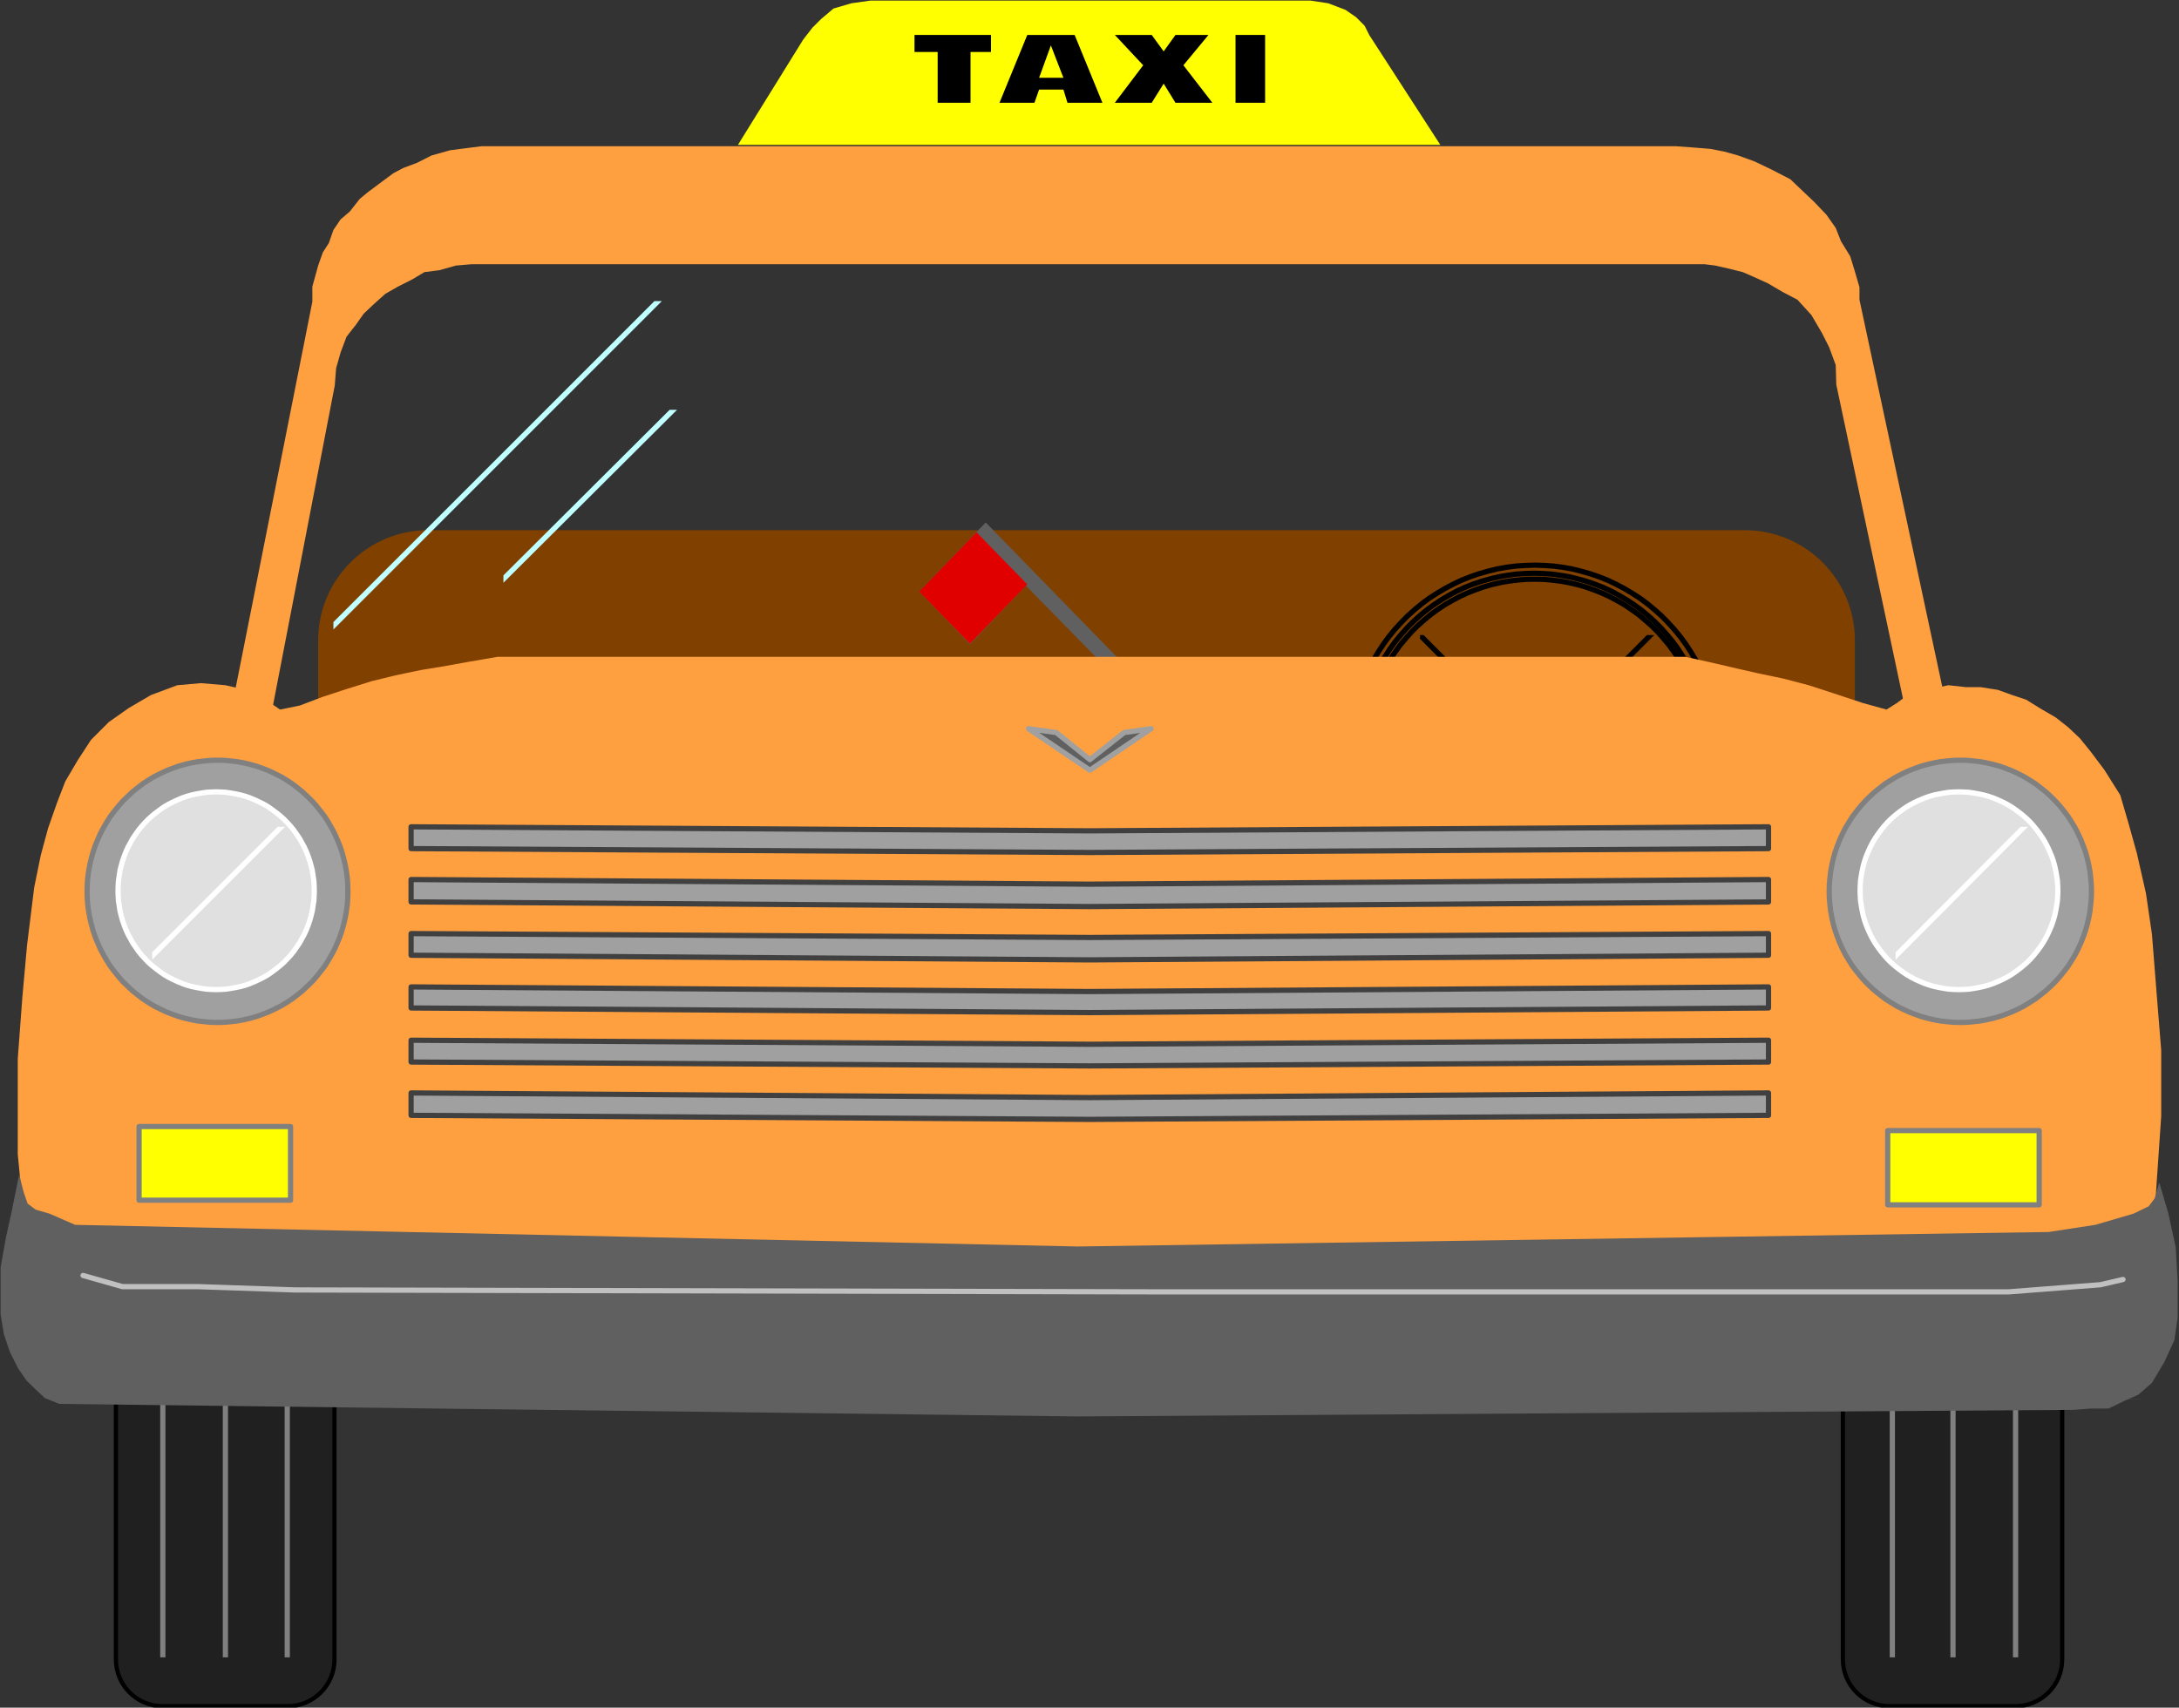 <?xml version="1.0" encoding="UTF-8" standalone="no"?>
<svg
   xmlns:ooo="http://xml.openoffice.org/svg/export"
   xmlns:dc="http://purl.org/dc/elements/1.1/"
   xmlns:cc="http://creativecommons.org/ns#"
   xmlns:rdf="http://www.w3.org/1999/02/22-rdf-syntax-ns#"
   xmlns:svg="http://www.w3.org/2000/svg"
   xmlns="http://www.w3.org/2000/svg"
   xmlns:sodipodi="http://sodipodi.sourceforge.net/DTD/sodipodi-0.dtd"
   xmlns:inkscape="http://www.inkscape.org/namespaces/inkscape"
   version="1.2"
   width="145.87mm"
   height="114.34mm"
   viewBox="0 0 14587 11434"
   preserveAspectRatio="xMidYMid"
   xml:space="preserve"
   id="svg295"
   sodipodi:docname="taxi1.svg"
   style="fill-rule:evenodd;stroke-width:28.222;stroke-linejoin:round"
   inkscape:version="0.92.5 (2060ec1f9f, 2020-04-08)"><rect x="0" y="0" width="14587" height="11434" fill="#333333" stroke="none"/><sodipodi:namedview
   pagecolor="#ffffff"
   bordercolor="#666666"
   borderopacity="1"
   objecttolerance="10"
   gridtolerance="10"
   guidetolerance="10"
   inkscape:pageopacity="0"
   inkscape:pageshadow="2"
   inkscape:window-width="664"
   inkscape:window-height="487"
   id="namedview297"
   showgrid="false"
   inkscape:zoom="0.2102413"
   inkscape:cx="275.67874"
   inkscape:cy="216.07559"
   inkscape:window-x="0"
   inkscape:window-y="0"
   inkscape:window-maximized="0"
   inkscape:current-layer="svg295" />
 <defs
   class="ClipPathGroup"
   id="defs8">
  <clipPath
   id="presentation_clip_path"
   clipPathUnits="userSpaceOnUse">
   <rect
   x="0"
   y="0"
   width="21000"
   height="29700"
   id="rect2" />
  </clipPath>
  <clipPath
   id="presentation_clip_path_shrink"
   clipPathUnits="userSpaceOnUse">
   <rect
   x="21"
   y="29"
   width="20958"
   height="29641"
   id="rect5" />
  </clipPath>
 </defs>
 <defs
   class="TextShapeIndex"
   id="defs12">
  <g
   ooo:slide="id1"
   ooo:id-list="id3"
   id="g10" />
 </defs>
 <defs
   class="EmbeddedBulletChars"
   id="defs44">
  <g
   id="bullet-char-template-57356"
   transform="matrix(4.8828125e-4,0,0,-4.8828125e-4,0,0)">
   <path
   d="M 580,1141 1163,571 580,0 -4,571 Z"
   id="path14"
   inkscape:connector-curvature="0" />
  </g>
  <g
   id="bullet-char-template-57354"
   transform="matrix(4.8828125e-4,0,0,-4.8828125e-4,0,0)">
   <path
   d="M 8,1128 H 1137 V 0 H 8 Z"
   id="path17"
   inkscape:connector-curvature="0" />
  </g>
  <g
   id="bullet-char-template-10146"
   transform="matrix(4.8828125e-4,0,0,-4.8828125e-4,0,0)">
   <path
   d="M 174,0 602,739 174,1481 1456,739 Z M 1358,739 309,1346 659,739 Z"
   id="path20"
   inkscape:connector-curvature="0" />
  </g>
  <g
   id="bullet-char-template-10132"
   transform="matrix(4.8828125e-4,0,0,-4.8828125e-4,0,0)">
   <path
   d="M 2015,739 1276,0 H 717 l 543,543 H 174 v 393 h 1086 l -543,545 h 557 z"
   id="path23"
   inkscape:connector-curvature="0" />
  </g>
  <g
   id="bullet-char-template-10007"
   transform="matrix(4.8828125e-4,0,0,-4.8828125e-4,0,0)">
   <path
   d="m 0,-2 c -7,16 -16,29 -25,39 l 381,530 c -94,256 -141,385 -141,387 0,25 13,38 40,38 9,0 21,-2 34,-5 21,4 42,12 65,25 l 27,-13 111,-251 280,301 64,-25 24,25 c 21,-10 41,-24 62,-43 C 886,937 835,863 770,784 769,783 710,716 594,584 L 774,223 c 0,-27 -21,-55 -63,-84 l 16,-20 C 717,90 699,76 672,76 641,76 570,178 457,381 L 164,-76 c -22,-34 -53,-51 -92,-51 -42,0 -63,17 -64,51 -7,9 -10,24 -10,44 0,9 1,19 2,30 z"
   id="path26"
   inkscape:connector-curvature="0" />
  </g>
  <g
   id="bullet-char-template-10004"
   transform="matrix(4.8828125e-4,0,0,-4.8828125e-4,0,0)">
   <path
   d="M 285,-33 C 182,-33 111,30 74,156 52,228 41,333 41,471 c 0,78 14,145 41,201 34,71 87,106 158,106 53,0 88,-31 106,-94 l 23,-176 c 8,-64 28,-97 59,-98 l 735,706 c 11,11 33,17 66,17 42,0 63,-15 63,-46 V 965 c 0,-36 -10,-64 -30,-84 L 442,47 C 390,-6 338,-33 285,-33 Z"
   id="path29"
   inkscape:connector-curvature="0" />
  </g>
  <g
   id="bullet-char-template-9679"
   transform="matrix(4.8828125e-4,0,0,-4.8828125e-4,0,0)">
   <path
   d="M 813,0 C 632,0 489,54 383,161 276,268 223,411 223,592 c 0,181 53,324 160,431 106,107 249,161 430,161 179,0 323,-54 432,-161 108,-107 162,-251 162,-431 0,-180 -54,-324 -162,-431 C 1136,54 992,0 813,0 Z"
   id="path32"
   inkscape:connector-curvature="0" />
  </g>
  <g
   id="bullet-char-template-8226"
   transform="matrix(4.8828125e-4,0,0,-4.8828125e-4,0,0)">
   <path
   d="m 346,457 c -73,0 -137,26 -191,78 -54,51 -81,114 -81,188 0,73 27,136 81,188 54,52 118,78 191,78 73,0 134,-26 185,-79 51,-51 77,-114 77,-187 0,-75 -25,-137 -76,-188 -50,-52 -112,-78 -186,-78 z"
   id="path35"
   inkscape:connector-curvature="0" />
  </g>
  <g
   id="bullet-char-template-8211"
   transform="matrix(4.8828125e-4,0,0,-4.8828125e-4,0,0)">
   <path
   d="M -4,459 H 1135 V 606 H -4 Z"
   id="path38"
   inkscape:connector-curvature="0" />
  </g>
  <g
   id="bullet-char-template-61548"
   transform="matrix(4.8828125e-4,0,0,-4.8828125e-4,0,0)">
   <path
   d="m 173,740 c 0,163 58,303 173,419 116,115 255,173 419,173 163,0 302,-58 418,-173 116,-116 174,-256 174,-419 0,-163 -58,-303 -174,-418 C 1067,206 928,148 765,148 601,148 462,206 346,322 231,437 173,577 173,740 Z"
   id="path41"
   inkscape:connector-curvature="0" />
  </g>
 </defs>
 <g
   id="g49"
   transform="translate(-3206,-9133)">
  <g
   id="id2"
   class="Master_Slide">
   <g
   id="bg-id2"
   class="Background" />
   <g
   id="bo-id2"
   class="BackgroundObjects" />
  </g>
 </g>
 <g
   class="SlideGroup"
   id="g293"
   transform="translate(-3206,-9133)">
  <g
   id="g291">
   <g
   id="container-id1">
    <g
   id="id1"
   class="Slide"
   clip-path="url(#presentation_clip_path)">
     <g
   class="Page"
   id="g287">
      <g
   class="Graphic"
   id="g285">
       <g
   id="id3">
        <rect
   class="BoundingBox"
   x="3206"
   y="9133"
   width="14587"
   height="11434"
   id="rect51"
   style="fill:none;stroke:none" />
        <defs
   id="defs56">
         <clipPath
   id="clip_path_1"
   clipPathUnits="userSpaceOnUse">
          <path
   d="M 3206,9133 H 17792 V 20566 H 3206 Z"
   id="path53"
   inkscape:connector-curvature="0" />
         </clipPath>
        </defs>
        <g
   clip-path="url(#clip_path_1)"
   id="g72">
         <path
   d="m 8146,10103 437,-705 62,-80 57,-57 84,-71 119,-35 128,-18 h 128 2585 105 128 l 119,18 115,44 71,49 57,57 31,62 476,736 z"
   id="path58"
   inkscape:connector-curvature="0"
   style="fill:#ffff00;stroke:none" />
         <path
   d="m 10083,9367 h 317 l 186,454 h -234 l -27,-88 v -79 l -84,-217 -79,217 h 163 v 79 h -163 l -31,88 h -234 z"
   id="path60"
   inkscape:connector-curvature="0"
   style="fill:#000000;stroke:none" />
         <path
   d="m 11477,9367 h 198 v 454 h -198 z"
   id="path62"
   inkscape:connector-curvature="0"
   style="fill:#000000;stroke:none" />
         <path
   d="m 9328,9367 h 512 v 114 h -137 v 340 h -220 v -340 h -155 z"
   id="path64"
   inkscape:connector-curvature="0"
   style="fill:#000000;stroke:none" />
         <path
   d="m 10669,9367 h 247 l 80,110 79,-110 h 221 l -168,203 194,251 h -247 l -79,-128 -80,128 h -247 l 190,-251 z"
   id="path66"
   inkscape:connector-curvature="0"
   style="fill:#000000;stroke:none" />
         <path
   d="m 10480,18197 h 4406 c 399,0 723,-324 723,-723 v -4054 c 0,-399 -324,-723 -723,-723 H 6073 c -399,0 -723,324 -723,723 v 4054 c 0,399 324,723 723,723 z"
   id="path68"
   inkscape:connector-curvature="0"
   style="fill:#804000;stroke:none" />
         <path
   d="m 10480,18197 h 4406 c 399,0 723,-324 723,-723 v -4054 c 0,-399 -324,-723 -723,-723 H 6073 c -399,0 -723,324 -723,723 v 4054 c 0,399 324,723 723,723 z"
   id="path70"
   inkscape:connector-curvature="0"
   style="fill:none;stroke:#804000" />
        </g>
        <defs
   id="defs77">
         <clipPath
   id="clip_path_2"
   clipPathUnits="userSpaceOnUse">
          <path
   d="m 12712,13385 h 1578 v 1583 h -1578 z"
   id="path74"
   inkscape:connector-curvature="0" />
         </clipPath>
        </defs>
        <g
   clip-path="url(#clip_path_2)"
   id="g81">
         <path
   d="m 15799,11837 -4631,4645"
   id="path79"
   inkscape:connector-curvature="0"
   style="fill:none;stroke:#000000;stroke-width:35;stroke-linecap:round;stroke-linejoin:miter" />
        </g>
        <g
   clip-path="url(#clip_path_1)"
   id="g83" />
        <defs
   id="defs88">
         <clipPath
   id="clip_path_3"
   clipPathUnits="userSpaceOnUse">
          <path
   d="m 12712,13385 h 1578 v 1583 h -1578 z"
   id="path85"
   inkscape:connector-curvature="0" />
         </clipPath>
        </defs>
        <g
   clip-path="url(#clip_path_3)"
   id="g92">
         <path
   d="m 11168,11837 4631,4645"
   id="path90"
   inkscape:connector-curvature="0"
   style="fill:none;stroke:#000000;stroke-width:35;stroke-linecap:round;stroke-linejoin:miter" />
        </g>
        <g
   clip-path="url(#clip_path_1)"
   id="g108">
         <path
   d="m 14617,14149 -1,-58 -5,-57 -7,-57 -10,-57 -13,-56 -16,-56 -19,-54 -21,-54 -24,-52 -27,-51 -29,-50 -32,-48 -34,-47 -37,-44 -38,-43 -41,-41 -43,-38 -44,-37 -47,-34 -48,-32 -50,-29 -51,-27 -52,-24 -54,-21 -54,-19 -56,-16 -56,-13 -57,-10 -57,-7 -57,-5 -58,-1 v 0 l -58,1 -57,5 -57,7 -57,10 -56,13 -56,16 -54,19 -54,21 -52,24 -51,27 -50,29 -48,32 -47,34 -44,37 -43,38 -41,41 -38,43 -37,44 -34,47 -32,48 -29,50 -27,51 -24,52 -21,54 -19,54 -16,56 -13,56 -10,57 -7,57 -5,57 -1,58 v 0 l 1,58 5,57 7,57 10,57 13,56 16,56 19,54 21,54 24,52 27,51 29,50 32,48 34,47 37,44 38,43 41,41 43,38 44,37 47,34 48,32 50,29 51,27 52,24 54,21 54,19 56,16 56,13 57,10 57,7 57,5 58,1 v 0 l 58,-1 57,-5 57,-7 57,-10 56,-13 56,-16 54,-19 54,-21 52,-24 51,-27 50,-29 48,-32 47,-34 44,-37 43,-38 41,-41 38,-43 37,-44 34,-47 32,-48 29,-50 27,-51 24,-52 21,-54 19,-54 16,-56 13,-56 10,-57 7,-57 5,-57 z"
   id="path94"
   inkscape:connector-curvature="0"
   style="fill:none;stroke:#000000;stroke-width:35;stroke-linecap:round;stroke-linejoin:round" />
         <path
   d="m 14648,14149 -2,-60 -4,-59 -8,-59 -10,-59 -13,-58 -17,-58 -19,-56 -22,-56 -25,-54 -27,-53 -31,-51 -32,-50 -35,-48 -38,-46 -40,-45 -42,-42 -44,-40 -46,-38 -48,-35 -50,-33 -51,-30 -52,-28 -54,-25 -56,-22 -56,-19 -57,-16 -58,-14 -58,-10 -59,-8 -60,-4 -59,-2 v 0 l -59,2 -60,4 -59,8 -58,10 -58,14 -57,16 -56,19 -56,22 -54,25 -52,28 -51,30 -50,33 -48,35 -46,38 -44,40 -42,42 -40,45 -38,46 -35,48 -32,50 -31,51 -27,53 -25,54 -22,56 -19,56 -17,58 -13,58 -10,59 -8,59 -4,59 -2,60 v 0 l 2,60 4,59 8,59 10,59 13,58 17,58 19,56 22,56 25,54 27,53 31,51 32,50 35,48 38,46 40,45 42,42 44,40 46,38 48,35 50,33 51,30 52,28 54,25 56,22 56,19 57,16 58,14 58,10 59,8 60,4 59,2 v 0 l 59,-2 60,-4 59,-8 58,-10 58,-14 57,-16 56,-19 56,-22 54,-25 52,-28 51,-30 50,-33 48,-35 46,-38 44,-40 42,-42 40,-45 38,-46 35,-48 32,-50 31,-51 27,-53 25,-54 22,-56 19,-56 17,-58 13,-58 10,-59 8,-59 4,-59 z"
   id="path96"
   inkscape:connector-curvature="0"
   style="fill:none;stroke:#000000;stroke-width:35;stroke-linecap:round;stroke-linejoin:round" />
         <path
   d="m 14714,14157 -2,-63 -4,-62 -8,-63 -11,-62 -14,-61 -18,-60 -20,-60 -23,-58 -26,-57 -29,-56 -32,-54 -34,-52 -37,-51 -40,-49 -42,-46 -44,-45 -47,-42 -48,-40 -50,-37 -53,-34 -54,-32 -55,-29 -57,-27 -58,-23 -59,-20 -60,-17 -61,-15 -62,-11 -62,-8 -62,-4 -63,-2 v 0 l -63,2 -62,4 -62,8 -62,11 -61,15 -60,17 -59,20 -58,23 -57,27 -55,29 -54,32 -53,34 -50,37 -48,40 -47,42 -44,45 -42,46 -40,49 -37,51 -34,52 -32,54 -29,56 -26,57 -23,58 -20,60 -18,60 -14,61 -11,62 -8,63 -4,62 -2,63 v 0 l 2,63 4,62 8,63 11,62 14,61 18,60 20,60 23,58 26,57 29,56 32,54 34,52 37,51 40,49 42,46 44,45 47,42 48,40 50,37 53,34 54,32 55,29 57,27 58,23 59,20 60,17 61,15 62,11 62,8 62,4 63,2 v 0 l 63,-2 62,-4 62,-8 62,-11 61,-15 60,-17 59,-20 58,-23 57,-27 55,-29 54,-32 53,-34 50,-37 48,-40 47,-42 44,-45 42,-46 40,-49 37,-51 34,-52 32,-54 29,-56 26,-57 23,-58 20,-60 18,-60 14,-61 11,-62 8,-63 4,-62 z"
   id="path98"
   inkscape:connector-curvature="0"
   style="fill:none;stroke:#000000;stroke-width:35;stroke-linecap:round;stroke-linejoin:round" />
         <path
   d="m 9805,12631 975,1001 -53,89 -653,-666 -375,392 -340,-353 z"
   id="path100"
   inkscape:connector-curvature="0"
   style="fill:#606060;stroke:none" />
         <path
   d="m 9743,12697 -384,397 340,349 384,-397 z"
   id="path102"
   inkscape:connector-curvature="0"
   style="fill:#e00000;stroke:none" />
         <path
   d="m 16277,20557 h 421 c 173,0 313,-140 313,-313 v -3493 c 0,-173 -140,-313 -313,-313 h -842 c -173,0 -313,140 -313,313 v 3493 c 0,173 140,313 313,313 z"
   id="path104"
   inkscape:connector-curvature="0"
   style="fill:#202020;stroke:none" />
         <path
   d="m 16277,20557 h 421 c 173,0 313,-140 313,-313 v -3493 c 0,-173 -140,-313 -313,-313 h -842 c -173,0 -313,140 -313,313 v 3493 c 0,173 140,313 313,313 z"
   id="path106"
   inkscape:connector-curvature="0"
   style="fill:none;stroke:#000000" />
        </g>
        <defs
   id="defs113">
         <clipPath
   id="clip_path_4"
   clipPathUnits="userSpaceOnUse">
          <path
   d="m 15168,16773 h 1446 v 3457 h -1446 z"
   id="path110"
   inkscape:connector-curvature="0" />
         </clipPath>
        </defs>
        <g
   clip-path="url(#clip_path_4)"
   id="g117">
         <path
   d="M 15874,23620 V 13350"
   id="path115"
   inkscape:connector-curvature="0"
   style="fill:none;stroke:#808080;stroke-width:35;stroke-linecap:round;stroke-linejoin:miter" />
        </g>
        <g
   clip-path="url(#clip_path_1)"
   id="g119" />
        <defs
   id="defs124">
         <clipPath
   id="clip_path_5"
   clipPathUnits="userSpaceOnUse">
          <path
   d="m 15574,16773 h 1446 v 3457 h -1446 z"
   id="path121"
   inkscape:connector-curvature="0" />
         </clipPath>
        </defs>
        <g
   clip-path="url(#clip_path_5)"
   id="g128">
         <path
   d="M 16280,23620 V 13350"
   id="path126"
   inkscape:connector-curvature="0"
   style="fill:none;stroke:#808080;stroke-width:35;stroke-linecap:round;stroke-linejoin:miter" />
        </g>
        <g
   clip-path="url(#clip_path_1)"
   id="g130" />
        <defs
   id="defs135">
         <clipPath
   id="clip_path_6"
   clipPathUnits="userSpaceOnUse">
          <path
   d="m 15993,16773 h 1446 v 3457 h -1446 z"
   id="path132"
   inkscape:connector-curvature="0" />
         </clipPath>
        </defs>
        <g
   clip-path="url(#clip_path_6)"
   id="g139">
         <path
   d="M 16699,23620 V 13350"
   id="path137"
   inkscape:connector-curvature="0"
   style="fill:none;stroke:#808080;stroke-width:35;stroke-linecap:round;stroke-linejoin:miter" />
        </g>
        <g
   clip-path="url(#clip_path_1)"
   id="g145">
         <path
   d="m 4714,20557 h 418 c 173,0 313,-140 313,-313 v -3493 c 0,-173 -140,-313 -313,-313 h -837 c -173,0 -313,140 -313,313 v 3493 c 0,173 140,313 313,313 z"
   id="path141"
   inkscape:connector-curvature="0"
   style="fill:#202020;stroke:none" />
         <path
   d="m 4714,20557 h 418 c 173,0 313,-140 313,-313 v -3493 c 0,-173 -140,-313 -313,-313 h -837 c -173,0 -313,140 -313,313 v 3493 c 0,173 140,313 313,313 z"
   id="path143"
   inkscape:connector-curvature="0"
   style="fill:none;stroke:#000000" />
        </g>
        <defs
   id="defs150">
         <clipPath
   id="clip_path_7"
   clipPathUnits="userSpaceOnUse">
          <path
   d="m 3590,16773 h 1446 v 3457 H 3590 Z"
   id="path147"
   inkscape:connector-curvature="0" />
         </clipPath>
        </defs>
        <g
   clip-path="url(#clip_path_7)"
   id="g154">
         <path
   d="M 4296,23620 V 13350"
   id="path152"
   inkscape:connector-curvature="0"
   style="fill:none;stroke:#808080;stroke-width:35;stroke-linecap:round;stroke-linejoin:miter" />
        </g>
        <g
   clip-path="url(#clip_path_1)"
   id="g156" />
        <defs
   id="defs161">
         <clipPath
   id="clip_path_8"
   clipPathUnits="userSpaceOnUse">
          <path
   d="m 4009,16773 h 1446 v 3457 H 4009 Z"
   id="path158"
   inkscape:connector-curvature="0" />
         </clipPath>
        </defs>
        <g
   clip-path="url(#clip_path_8)"
   id="g165">
         <path
   d="M 4715,23620 V 13350"
   id="path163"
   inkscape:connector-curvature="0"
   style="fill:none;stroke:#808080;stroke-width:35;stroke-linecap:round;stroke-linejoin:miter" />
        </g>
        <g
   clip-path="url(#clip_path_1)"
   id="g167" />
        <defs
   id="defs172">
         <clipPath
   id="clip_path_9"
   clipPathUnits="userSpaceOnUse">
          <path
   d="m 4423,16773 h 1446 v 3457 H 4423 Z"
   id="path169"
   inkscape:connector-curvature="0" />
         </clipPath>
        </defs>
        <g
   clip-path="url(#clip_path_9)"
   id="g176">
         <path
   d="M 5129,23620 V 13350"
   id="path174"
   inkscape:connector-curvature="0"
   style="fill:none;stroke:#808080;stroke-width:35;stroke-linecap:round;stroke-linejoin:miter" />
        </g>
        <g
   clip-path="url(#clip_path_1)"
   id="g182">
         <path
   d="m 3479,14859 49,-181 62,-176 53,-137 83,-141 89,-137 119,-119 132,-93 150,-88 177,-66 158,-14 164,14 136,31 133,66 97,66 132,-27 150,-57 146,-48 185,-58 159,-39 172,-36 136,-22 172,-31 203,-35 h 7953 l 159,35 190,44 136,31 172,36 168,44 163,53 199,66 159,44 70,-44 71,-53 79,-27 93,-17 101,-22 119,13 h 97 l 115,18 97,35 93,31 92,57 106,62 84,66 79,75 71,88 93,124 105,167 58,199 53,190 61,269 40,273 31,393 31,384 v 441 l -31,454 -22,340 -49,423 -79,428 -101,247 -13802,13 -84,-216 -71,-331 -57,-357 -22,-428 -31,-317 v -230 -410 l 31,-415 31,-344 48,-388 z"
   id="path178"
   inkscape:connector-curvature="0"
   style="fill:#ffa040;stroke:none" />
         <path
   d="m 5297,11052 39,-141 31,-88 40,-62 31,-88 48,-71 62,-53 66,-84 53,-44 71,-53 101,-75 66,-35 93,-35 97,-49 124,-35 211,-27 h 7896 97 l 124,9 110,9 92,18 93,26 110,40 111,53 128,66 83,79 75,71 84,88 62,88 35,89 62,101 26,84 36,123 v 84 l 569,2660 -252,132 -472,-2223 -4,-132 -44,-119 -49,-97 -70,-119 -93,-102 -101,-53 -97,-57 -97,-44 -71,-31 -88,-22 -97,-22 -71,-9 H 6364 l -106,9 -110,31 -101,13 -80,48 -97,49 -84,48 -75,67 -70,66 -53,75 -62,79 -40,106 -30,106 -9,115 -419,2170 -247,-132 516,-2599 z"
   id="path180"
   inkscape:connector-curvature="0"
   style="fill:#ffa040;stroke:none" />
        </g>
        <defs
   id="defs187">
         <clipPath
   id="clip_path_10"
   clipPathUnits="userSpaceOnUse">
          <path
   d="m 5438,11149 h 2209 v 2209 H 5438 Z"
   id="path184"
   inkscape:connector-curvature="0" />
         </clipPath>
        </defs>
        <g
   clip-path="url(#clip_path_10)"
   id="g191">
         <path
   d="M 9787,8974 3263,15498"
   id="path189"
   inkscape:connector-curvature="0"
   style="fill:none;stroke:#c0ffff;stroke-width:35;stroke-linecap:round;stroke-linejoin:miter" />
        </g>
        <g
   clip-path="url(#clip_path_1)"
   id="g193" />
        <defs
   id="defs198">
         <clipPath
   id="clip_path_11"
   clipPathUnits="userSpaceOnUse">
          <path
   d="m 6576,11877 h 1172 v 1168 H 6576 Z"
   id="path195"
   inkscape:connector-curvature="0" />
         </clipPath>
        </defs>
        <g
   clip-path="url(#clip_path_11)"
   id="g202">
         <path
   d="M 8852,10743 5438,14144"
   id="path200"
   inkscape:connector-curvature="0"
   style="fill:none;stroke:#c0ffff;stroke-width:35;stroke-linecap:round;stroke-linejoin:miter" />
        </g>
        <g
   clip-path="url(#clip_path_1)"
   id="g248">
         <path
   d="m 4137,16676 h 1014 v 493 H 4137 Z"
   id="path204"
   inkscape:connector-curvature="0"
   style="fill:#ffff00;stroke:none" />
         <path
   d="m 4137,16676 h 1014 v 493 H 4137 Z"
   id="path206"
   inkscape:connector-curvature="0"
   style="fill:none;stroke:#808080;stroke-width:35;stroke-linecap:round;stroke-linejoin:round" />
         <path
   d="m 15843,16703 h 1014 v 497 h -1014 z"
   id="path208"
   inkscape:connector-curvature="0"
   style="fill:#ffff00;stroke:none" />
         <path
   d="m 15843,16703 h 1014 v 497 h -1014 z"
   id="path210"
   inkscape:connector-curvature="0"
   style="fill:none;stroke:#808080;stroke-width:35;stroke-linecap:round;stroke-linejoin:round" />
         <path
   d="m 10502,14696 4543,-27 v 146 l -4543,26 -4544,-26 v -146 z"
   id="path212"
   inkscape:connector-curvature="0"
   style="fill:#a0a0a0;stroke:none" />
         <path
   d="m 10502,14696 4543,-27 v 146 l -4543,26 -4544,-26 v -146 z"
   id="path214"
   inkscape:connector-curvature="0"
   style="fill:none;stroke:#404040;stroke-width:35;stroke-linecap:round;stroke-linejoin:round" />
         <path
   d="m 10502,15053 4543,-31 v 150 l -4543,31 -4544,-31 v -150 z"
   id="path216"
   inkscape:connector-curvature="0"
   style="fill:#a0a0a0;stroke:none" />
         <path
   d="m 10502,15053 4543,-31 v 150 l -4543,31 -4544,-31 v -150 z"
   id="path218"
   inkscape:connector-curvature="0"
   style="fill:none;stroke:#404040;stroke-width:35;stroke-linecap:round;stroke-linejoin:round" />
         <path
   d="m 10502,15410 4543,-26 v 145 l -4543,31 -4544,-31 v -145 z"
   id="path220"
   inkscape:connector-curvature="0"
   style="fill:#a0a0a0;stroke:none" />
         <path
   d="m 10502,15410 4543,-26 v 145 l -4543,31 -4544,-31 v -145 z"
   id="path222"
   inkscape:connector-curvature="0"
   style="fill:none;stroke:#404040;stroke-width:35;stroke-linecap:round;stroke-linejoin:round" />
         <path
   d="m 10502,15772 4543,-31 v 141 l -4543,31 -4544,-31 v -141 z"
   id="path224"
   inkscape:connector-curvature="0"
   style="fill:#a0a0a0;stroke:none" />
         <path
   d="m 10502,15772 4543,-31 v 141 l -4543,31 -4544,-31 v -141 z"
   id="path226"
   inkscape:connector-curvature="0"
   style="fill:none;stroke:#404040;stroke-width:35;stroke-linecap:round;stroke-linejoin:round" />
         <path
   d="m 10502,16125 4543,-27 v 146 l -4543,26 -4544,-26 v -146 z"
   id="path228"
   inkscape:connector-curvature="0"
   style="fill:#a0a0a0;stroke:none" />
         <path
   d="m 10502,16125 4543,-27 v 146 l -4543,26 -4544,-26 v -146 z"
   id="path230"
   inkscape:connector-curvature="0"
   style="fill:none;stroke:#404040;stroke-width:35;stroke-linecap:round;stroke-linejoin:round" />
         <path
   d="m 10502,16482 4543,-31 v 150 l -4543,27 -4544,-27 v -150 z"
   id="path232"
   inkscape:connector-curvature="0"
   style="fill:#a0a0a0;stroke:none" />
         <path
   d="m 10502,16482 4543,-31 v 150 l -4543,27 -4544,-27 v -150 z"
   id="path234"
   inkscape:connector-curvature="0"
   style="fill:none;stroke:#404040;stroke-width:35;stroke-linecap:round;stroke-linejoin:round" />
         <path
   d="m 10277,14038 225,181 229,-181 181,-26 -410,278 -411,-278 z"
   id="path236"
   inkscape:connector-curvature="0"
   style="fill:#606060;stroke:none" />
         <path
   d="m 10277,14038 225,181 229,-181 181,-26 -410,278 -411,-278 z"
   id="path238"
   inkscape:connector-curvature="0"
   style="fill:none;stroke:#a0a0a0;stroke-width:35;stroke-linecap:round;stroke-linejoin:round" />
         <path
   d="m 17210,15104 c 0,154 -41,306 -118,439 -77,134 -187,245 -321,322 -133,77 -284,118 -438,118 -155,0 -306,-41 -439,-118 -134,-77 -244,-188 -321,-322 -77,-133 -118,-285 -118,-439 0,-155 41,-307 118,-440 77,-134 187,-245 321,-322 133,-77 284,-118 439,-118 154,0 305,41 438,118 134,77 244,188 321,322 77,133 118,285 118,439 z"
   id="path240"
   inkscape:connector-curvature="0"
   style="fill:#a0a0a0;stroke:none" />
         <path
   d="m 17207,15101 -1,-44 -4,-45 -5,-44 -8,-44 -10,-43 -12,-43 -15,-42 -16,-41 -19,-41 -20,-39 -23,-38 -24,-38 -27,-35 -28,-35 -30,-33 -31,-31 -33,-30 -35,-28 -35,-27 -38,-24 -38,-23 -39,-20 -41,-19 -41,-16 -42,-15 -43,-12 -43,-10 -44,-8 -44,-5 -45,-4 -44,-1 v 0 l -44,1 -45,4 -44,5 -44,8 -43,10 -43,12 -42,15 -41,16 -41,19 -39,20 -38,23 -38,24 -35,27 -35,28 -33,30 -31,31 -30,33 -28,35 -27,35 -24,38 -23,38 -20,39 -19,41 -16,41 -15,42 -12,43 -10,43 -8,44 -5,44 -4,45 -1,44 v 0 l 1,44 4,45 5,44 8,44 10,43 12,43 15,42 16,41 19,41 20,39 23,38 24,38 27,35 28,35 30,33 31,31 33,30 35,28 35,27 38,24 38,23 39,20 41,19 41,16 42,15 43,12 43,10 44,8 44,5 45,4 44,1 v 0 l 44,-1 45,-4 44,-5 44,-8 43,-10 43,-12 42,-15 41,-16 41,-19 39,-20 38,-23 38,-24 35,-27 35,-28 33,-30 31,-31 30,-33 28,-35 27,-35 24,-38 23,-38 20,-39 19,-41 16,-41 15,-42 12,-43 10,-43 8,-44 5,-44 4,-45 z"
   id="path242"
   inkscape:connector-curvature="0"
   style="fill:none;stroke:#808080;stroke-width:35;stroke-linecap:round;stroke-linejoin:round" />
         <path
   d="m 16985,15099 c 0,116 -31,230 -89,331 -58,101 -141,185 -241,243 -101,58 -215,89 -331,89 -116,0 -230,-31 -330,-89 -101,-58 -184,-142 -242,-243 -58,-101 -89,-215 -89,-331 0,-117 31,-231 89,-332 58,-101 141,-185 242,-243 100,-58 214,-89 330,-89 116,0 230,31 331,89 100,58 183,142 241,243 58,101 89,215 89,331 z"
   id="path244"
   inkscape:connector-curvature="0"
   style="fill:#e0e0e0;stroke:none" />
         <path
   d="m 16982,15097 -1,-34 -2,-33 -5,-33 -6,-33 -7,-33 -9,-32 -11,-32 -13,-31 -14,-31 -15,-29 -17,-29 -19,-28 -20,-27 -21,-26 -22,-25 -24,-24 -25,-22 -26,-21 -27,-20 -28,-19 -29,-17 -29,-15 -31,-14 -31,-13 -32,-11 -32,-9 -33,-7 -33,-6 -33,-5 -33,-2 -34,-1 v 0 l -34,1 -33,2 -33,5 -33,6 -33,7 -32,9 -32,11 -31,13 -31,14 -29,15 -29,17 -28,19 -27,20 -26,21 -25,22 -24,24 -22,25 -21,26 -20,27 -19,28 -17,29 -15,29 -14,31 -13,31 -11,32 -9,32 -7,33 -6,33 -5,33 -2,33 -1,34 v 0 l 1,34 2,33 5,33 6,33 7,33 9,32 11,32 13,31 14,31 15,29 17,29 19,28 20,27 21,26 22,25 24,24 25,22 26,21 27,20 28,19 29,17 29,15 31,14 31,13 32,11 32,9 33,7 33,6 33,5 33,2 34,1 v 0 l 34,-1 33,-2 33,-5 33,-6 33,-7 32,-9 32,-11 31,-13 31,-14 29,-15 29,-17 28,-19 27,-20 26,-21 25,-22 24,-24 22,-25 21,-26 20,-27 19,-28 17,-29 15,-29 14,-31 13,-31 11,-32 9,-32 7,-33 6,-33 5,-33 2,-33 z"
   id="path246"
   inkscape:connector-curvature="0"
   style="fill:none;stroke:#ffffff;stroke-width:35;stroke-linecap:round;stroke-linejoin:round" />
        </g>
        <defs
   id="defs253">
         <clipPath
   id="clip_path_12"
   clipPathUnits="userSpaceOnUse">
          <path
   d="m 15896,14669 h 894 v 899 h -894 z"
   id="path250"
   inkscape:connector-curvature="0" />
         </clipPath>
        </defs>
        <g
   clip-path="url(#clip_path_12)"
   id="g257">
         <path
   d="m 17617,13805 -2581,2593"
   id="path255"
   inkscape:connector-curvature="0"
   style="fill:none;stroke:#ffffff;stroke-width:35;stroke-linecap:round;stroke-linejoin:miter" />
        </g>
        <g
   clip-path="url(#clip_path_1)"
   id="g267">
         <path
   d="m 5538,15104 c 0,154 -40,306 -117,439 -77,134 -187,245 -320,322 -134,77 -284,118 -438,118 -154,0 -304,-41 -437,-118 -134,-77 -244,-188 -321,-322 -77,-133 -117,-285 -117,-439 0,-155 40,-307 117,-440 77,-134 187,-245 320,-322 134,-77 284,-118 438,-118 154,0 304,41 437,118 134,77 244,188 321,322 77,133 117,285 117,439 z"
   id="path259"
   inkscape:connector-curvature="0"
   style="fill:#a0a0a0;stroke:none" />
         <path
   d="m 5535,15101 -1,-44 -3,-45 -6,-44 -8,-44 -10,-43 -12,-43 -14,-42 -17,-41 -18,-41 -21,-39 -22,-38 -24,-38 -27,-35 -28,-35 -29,-33 -32,-31 -32,-30 -35,-28 -35,-27 -37,-24 -38,-23 -40,-20 -40,-19 -41,-16 -42,-15 -42,-12 -43,-10 -44,-8 -44,-5 -44,-4 -44,-1 v 0 l -44,1 -44,4 -44,5 -44,8 -43,10 -42,12 -42,15 -41,16 -40,19 -40,20 -38,23 -37,24 -35,27 -35,28 -32,30 -32,31 -29,33 -28,35 -27,35 -24,38 -22,38 -21,39 -18,41 -17,41 -14,42 -12,43 -10,43 -8,44 -6,44 -3,45 -1,44 v 0 l 1,44 3,45 6,44 8,44 10,43 12,43 14,42 17,41 18,41 21,39 22,38 24,38 27,35 28,35 29,33 32,31 32,30 35,28 35,27 37,24 38,23 40,20 40,19 41,16 42,15 42,12 43,10 44,8 44,5 44,4 44,1 v 0 l 44,-1 44,-4 44,-5 44,-8 43,-10 42,-12 42,-15 41,-16 40,-19 40,-20 38,-23 37,-24 35,-27 35,-28 32,-30 32,-31 29,-33 28,-35 27,-35 24,-38 22,-38 21,-39 18,-41 17,-41 14,-42 12,-43 10,-43 8,-44 6,-44 3,-45 z"
   id="path261"
   inkscape:connector-curvature="0"
   style="fill:none;stroke:#808080;stroke-width:35;stroke-linecap:round;stroke-linejoin:round" />
         <path
   d="m 5314,15099 c 0,116 -30,230 -88,331 -58,101 -141,185 -241,243 -101,58 -214,89 -330,89 -116,0 -229,-31 -329,-89 -101,-58 -184,-142 -242,-243 -58,-101 -88,-215 -88,-331 0,-117 30,-231 88,-332 58,-101 141,-185 242,-243 100,-58 213,-89 329,-89 116,0 229,31 330,89 100,58 183,142 241,243 58,101 88,215 88,331 z"
   id="path263"
   inkscape:connector-curvature="0"
   style="fill:#e0e0e0;stroke:none" />
         <path
   d="m 5310,15097 -1,-34 -2,-33 -5,-33 -5,-33 -8,-33 -9,-32 -11,-32 -12,-31 -14,-31 -16,-29 -16,-29 -19,-28 -19,-27 -21,-26 -23,-25 -23,-24 -25,-22 -26,-21 -27,-20 -27,-19 -29,-17 -30,-15 -30,-14 -31,-13 -31,-11 -32,-9 -33,-7 -33,-6 -33,-5 -33,-2 -33,-1 v 0 l -33,1 -33,2 -33,5 -33,6 -33,7 -32,9 -31,11 -31,13 -30,14 -30,15 -29,17 -27,19 -27,20 -26,21 -25,22 -23,24 -23,25 -21,26 -19,27 -19,28 -16,29 -16,29 -14,31 -12,31 -11,32 -9,32 -8,33 -5,33 -5,33 -2,33 -1,34 v 0 l 1,34 2,33 5,33 5,33 8,33 9,32 11,32 12,31 14,31 16,29 16,29 19,28 19,27 21,26 23,25 23,24 25,22 26,21 27,20 27,19 29,17 30,15 30,14 31,13 31,11 32,9 33,7 33,6 33,5 33,2 33,1 v 0 l 33,-1 33,-2 33,-5 33,-6 33,-7 32,-9 31,-11 31,-13 30,-14 30,-15 29,-17 27,-19 27,-20 26,-21 25,-22 23,-24 23,-25 21,-26 19,-27 19,-28 16,-29 16,-29 14,-31 12,-31 11,-32 9,-32 8,-33 5,-33 5,-33 2,-33 z"
   id="path265"
   inkscape:connector-curvature="0"
   style="fill:none;stroke:#ffffff;stroke-width:35;stroke-linecap:round;stroke-linejoin:round" />
        </g>
        <defs
   id="defs272">
         <clipPath
   id="clip_path_13"
   clipPathUnits="userSpaceOnUse">
          <path
   d="m 4225,14669 h 899 v 899 h -899 z"
   id="path269"
   inkscape:connector-curvature="0" />
         </clipPath>
        </defs>
        <g
   clip-path="url(#clip_path_13)"
   id="g276">
         <path
   d="M 5954,13805 3360,16398"
   id="path274"
   inkscape:connector-curvature="0"
   style="fill:none;stroke:#ffffff;stroke-width:35;stroke-linecap:round;stroke-linejoin:miter" />
        </g>
        <g
   clip-path="url(#clip_path_1)"
   id="g282">
         <path
   d="m 3603,18533 -97,-39 -75,-71 -49,-48 -57,-84 -53,-106 -40,-119 -22,-133 v -88 -101 -124 l 36,-203 39,-176 49,-243 31,119 26,75 53,40 93,27 172,75 6713,145 6498,-97 313,-48 256,-75 101,-49 40,-53 31,-106 61,208 49,225 13,225 v 247 l -22,150 -66,145 -84,141 -92,80 -89,39 -110,53 h -115 l -119,9 -6665,44 z"
   id="path278"
   inkscape:connector-curvature="0"
   style="fill:#606060;stroke:none" />
         <path
   d="m 3762,17673 264,75 h 508 l 648,22 5831,13 h 5638 l 617,-48 150,-35"
   id="path280"
   inkscape:connector-curvature="0"
   style="fill:none;stroke:#c0c0c0;stroke-width:35;stroke-linecap:round;stroke-linejoin:round" />
        </g>
       </g>
      </g>
     </g>
    </g>
   </g>
  </g>
 </g>
</svg>